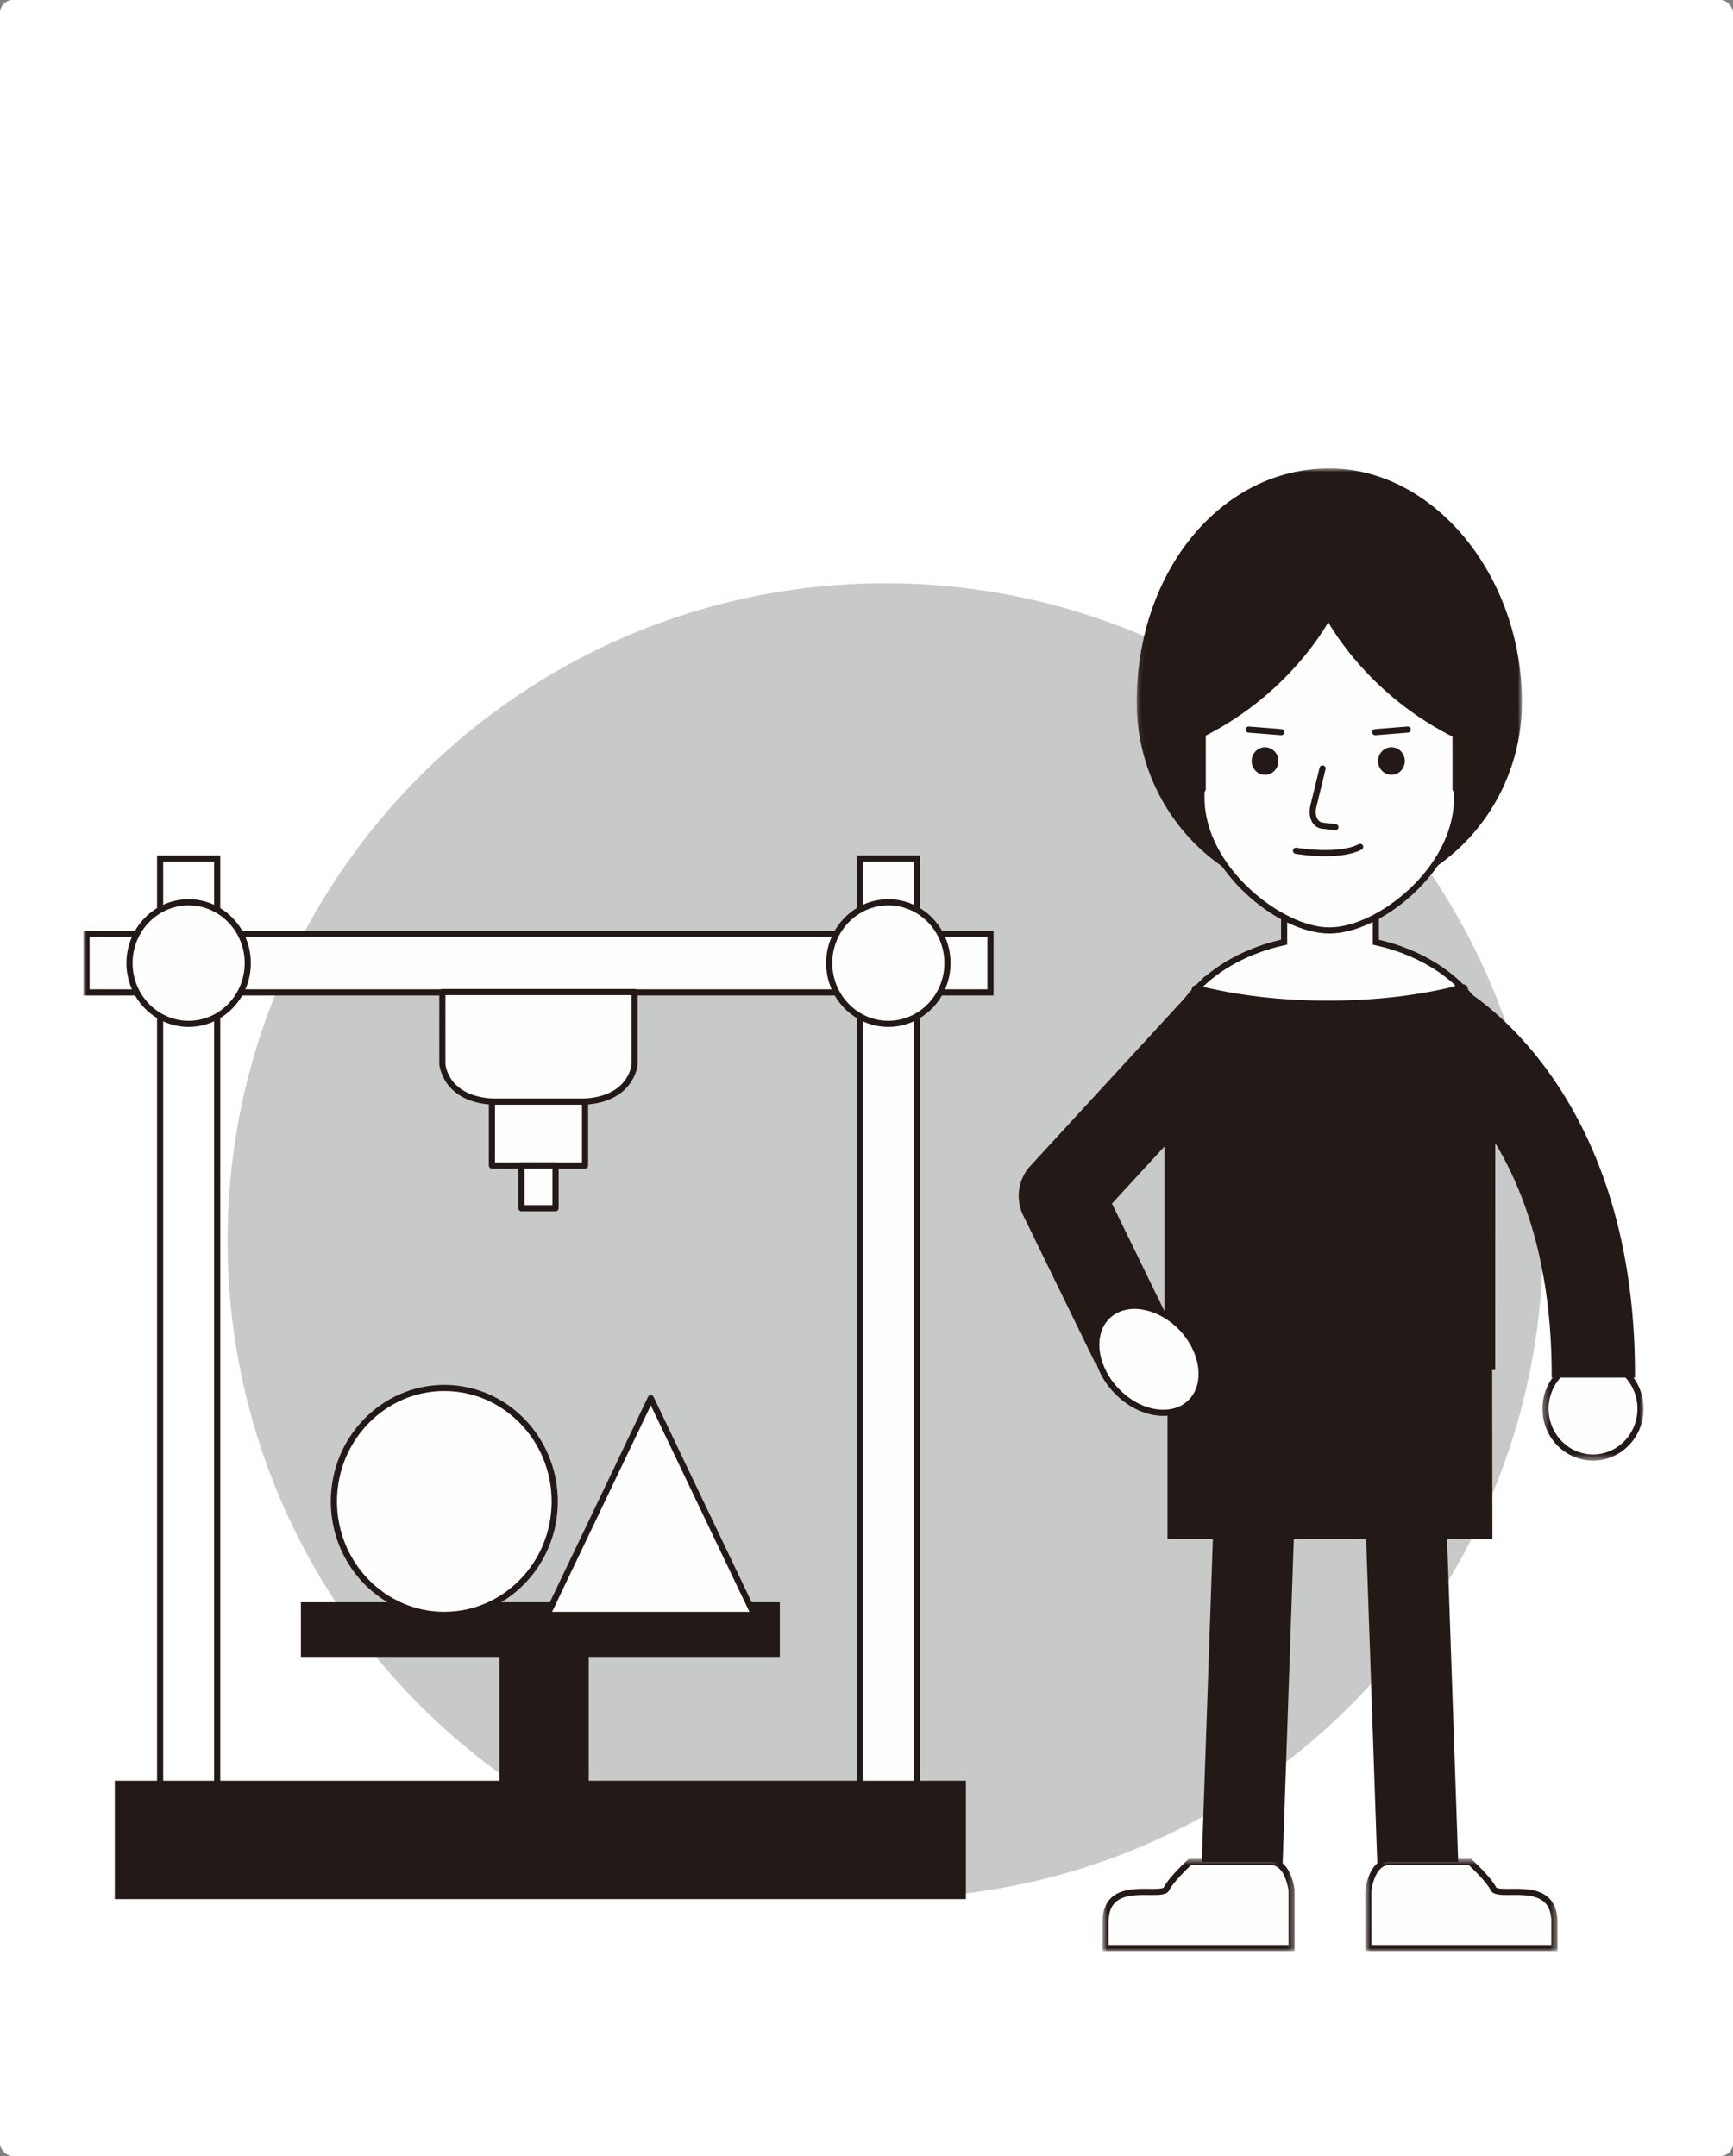 <svg xmlns="http://www.w3.org/2000/svg" xmlns:xlink="http://www.w3.org/1999/xlink" width="270" height="336" viewBox="0 0 270 336">
    <rect x="0" y="0" width="270" height="336" fill="#808080" stroke="none"/>
    <defs>
        <path id="7umkv2gbna" d="M0.096 0.936L60.116 0.936 60.116 68.175 0.096 68.175z"/>
        <path id="f75gy6syhc" d="M0.314 0.386L16.073 0.386 16.073 16.557 0.314 16.557z"/>
        <path id="eo6biadcte" d="M0.765 0.624L30.709 0.624 30.709 15 0.765 15z"/>
        <path id="ak8nb669rg" d="M0.71 0.624L30.651 0.624 30.651 15 0.71 15z"/>
        <path id="pmx1460wvi" d="M0 232.064L243.073 232.064 243.073 1 0 1z"/>
    </defs>
    <g fill="none" fill-rule="evenodd">
        <g>
            <g transform="translate(-1297 -88) translate(1297 88)">
                <rect width="270" height="336" fill="#FFF" rx="2"/>
                <g transform="translate(13 72)">
                    <path fill="#C8C9C9" d="M227.387 121.358c0 56.588-45.873 102.463-102.463 102.463-56.59 0-102.464-45.875-102.464-102.463 0-56.59 45.875-102.463 102.464-102.463 56.59 0 102.463 45.874 102.463 102.463"/>
                    <path fill="#231916" d="M157.886 139.836l-11.054-22.663c-1.151-2.362-.742-5.207 1.024-7.129L174.7 80.857l8.874 8.625-23.908 25.997 9.135 18.73-10.915 5.627z"/>
                    <path fill="#231916" d="M174.719 81.544l-26.512 28.825c-1.625 1.77-2.005 4.42-.944 6.595l10.839 22.222 10.063-5.188-9.072-18.602 23.814-25.895-8.188-7.957zm-17.048 58.942l-11.268-23.103c-1.233-2.526-.79-5.606 1.1-7.662l27.179-29.55 9.56 9.292-24.001 26.1 9.197 18.857-11.767 6.066zM185.817 220.109L175.137 219.723 177.547 149.596 188.23 149.983z"/>
                    <path fill="#231916" d="M176.127 218.8l8.767.318 2.346-68.213-8.769-.317-2.344 68.213zm10.614 2.3l-12.593-.455 2.475-72.04 12.597.456-2.479 72.039zM202.6 220.109L200.189 149.983 210.871 149.596 213.282 219.723z"/>
                    <path fill="#231916" d="M201.178 150.904l2.346 68.213 8.768-.317-2.345-68.213-8.77.317zm.498 70.196l-2.477-72.04 12.595-.455 2.477 72.04-12.595.455z"/>
                    <path fill="#231916" d="M219.519 167.85L168.899 167.85 168.899 141.023 219.48 141.023zM219.519 92.838c0 .089-.043.177-.043.288v47.897h-50.58V92.838c0-3.964 1.648-7.629 4.439-10.64l.01.011c5.925 1.528 12.98 2.414 20.562 2.414 7.798 0 15.035-.941 21.047-2.535 2.874 3.044 4.565 6.753 4.565 10.75"/>
                    <path fill="#FEFEFE" d="M201.36 74.836c5.558 1.217 10.33 3.809 13.593 7.252-6.012 1.594-13.249 2.535-21.047 2.535-7.582 0-14.637-.886-20.56-2.413l-.01-.012c3.262-3.51 8.087-6.145 13.73-7.374V67.66h14.293v7.175z"/>
                    <path fill="#231916" d="M169.375 140.544h49.621V93.126c0-.113.021-.206.036-.268.007-3.765-1.526-7.369-4.428-10.441-3.23-3.41-7.972-5.937-13.347-7.114l-.376-.083v-7.08h-13.336v7.07l-.378.082c-5.463 1.19-10.25 3.758-13.482 7.232-2.819 3.042-4.31 6.609-4.31 10.314v47.706zm50.58.958h-51.537V92.838c0-3.95 1.578-7.742 4.565-10.966 3.288-3.535 8.108-6.165 13.605-7.432v-7.258h15.25v7.271c5.407 1.252 10.177 3.838 13.463 7.305v.001c3.073 3.253 4.696 7.085 4.696 11.079 0 .096-.018.177-.032.235l-.01 48.429z"/>
                    <path fill="#231916" d="M193.906 85.301c-7.386 0-14.555-.842-20.73-2.435-.364-.093-.58-.464-.487-.827.094-.363.454-.58.826-.488 6.066 1.565 13.118 2.392 20.391 2.392 7.46 0 14.676-.869 20.873-2.512.353-.096.77.091.875.44.108.347-.026.701-.368.822-.012.004-.075.025-.085.027-6.383 1.697-13.722 2.581-21.295 2.581M223.437 37.406c0 16.653-13.13 30.154-29.332 30.154-16.2 0-29.33-13.5-29.33-30.154 0-20.154 13.13-35.728 29.33-35.728 16.202 0 29.332 16.94 29.332 35.728"/>
                    <g transform="translate(164 .064)">
                        <mask id="kuk33lwmkb" fill="#fff">
                            <use xlink:href="#7umkv2gbna"/>
                        </mask>
                        <path fill="#231916" d="M30.105 2.294C14.04 2.294 1.454 17.69 1.454 37.342c0 16.254 12.852 29.476 28.65 29.476 15.802 0 28.654-13.222 28.654-29.476 0-18.998-13.122-35.048-28.653-35.048m0 65.881c-16.547 0-30.01-13.831-30.01-30.833C.096 16.928 13.279.936 30.106.936c16.269 0 30.01 16.672 30.01 36.406 0 17.002-13.461 30.833-30.01 30.833" mask="url(#kuk33lwmkb)"/>
                    </g>
                    <path fill="#FEFEFE" d="M213.977 50.937v2.19c-.194 5.26-3.217 10.198-7.17 13.862-3.951 3.665-8.832 6.015-12.708 6.015-7.788 0-19.917-9.878-19.917-20.672V42.214c13.988-7.01 19.762-18.64 19.762-18.64s5.85 11.788 20.033 18.8v8.563z"/>
                    <path fill="#231916" d="M214.016 43.052h-.04c-.104 0-.207-.024-.3-.07-11.843-5.855-17.897-14.868-19.732-18.003-1.82 3.108-7.793 11.996-19.457 17.842-.336.167-.744.033-.91-.303-.17-.335-.035-.742.3-.911 13.607-6.82 19.403-18.222 19.459-18.336.115-.23.35-.376.608-.376s.494.146.608.376c.058.116 5.919 11.653 19.689 18.476.25.102.433.344.433.626 0 .375-.284.679-.658.679M194.099 73.483c-3.993 0-9.056-2.46-13.21-6.421-4.567-4.354-7.186-9.723-7.186-14.73v-1.395c0-.265.215-.478.479-.478s.479.213.479.478v1.395c0 10.755 12.116 20.193 19.438 20.193 3.722 0 8.467-2.255 12.384-5.886 4.286-3.976 6.845-8.907 7.015-13.53v-2.172c0-.265.215-.478.479-.478s.478.213.478.478v2.191c-.183 4.963-2.783 10.005-7.322 14.212-4.085 3.789-9.08 6.143-13.034 6.143"/>
                    <path fill="#231916" d="M213.977 51.616c-.374 0-.68-.304-.68-.679v-8.564c0-.375.306-.679.68-.679.374 0 .679.304.679.68v8.563c0 .375-.305.68-.68.68M174.182 51.616c-.374 0-.68-.304-.68-.679v-8.723c0-.375.306-.679.68-.679.374 0 .679.304.679.68v8.722c0 .375-.305.68-.68.68M195.057 57.385c-.02 0-.037 0-.056-.003l-2.055-.239c-.566-.066-1.065-.374-1.41-.868-.493-.709-.631-1.71-.378-2.745l1.434-5.895c.064-.255.318-.41.579-.352.257.062.414.321.353.578l-1.435 5.896c-.185.757-.097 1.494.234 1.971.13.187.364.421.733.463l2.057.24c.262.03.45.267.419.53-.028.244-.236.424-.475.424M193.5 61.432c-2.422 0-4.509-.354-4.664-.381-.26-.045-.434-.292-.389-.553.043-.26.282-.441.554-.39.061.01 6.512 1.104 9.69-.558.234-.12.523-.033.647.203.121.235.031.524-.202.646-1.543.805-3.696 1.033-5.637 1.033M186.173 46.596c0 1.185-.936 2.146-2.088 2.146-1.151 0-2.083-.96-2.083-2.146 0-1.185.932-2.146 2.083-2.146 1.152 0 2.088.961 2.088 2.146M205.874 46.596c0 1.185-.933 2.146-2.085 2.146s-2.089-.96-2.089-2.146c0-1.185.937-2.146 2.09-2.146 1.151 0 2.084.961 2.084 2.146M186.618 42.576c-.014 0-.024 0-.038-.002l-5.063-.402c-.263-.02-.46-.252-.439-.515.02-.264.252-.453.514-.439l5.063.402c.264.02.46.251.44.516-.019.25-.23.44-.477.44M201.259 42.576c-.247 0-.458-.19-.478-.44-.02-.265.176-.496.44-.516l5.065-.402c.264-.012.494.175.515.44.02.262-.177.493-.44.514l-5.065.402-.037.002"/>
                    <path fill="#FEFEFE" d="M242.594 147.536c0 4.202-3.315 7.606-7.402 7.606s-7.4-3.404-7.4-7.606c0-4.2 3.313-7.607 7.4-7.607s7.402 3.406 7.402 7.607"/>
                    <g transform="translate(227 139.064)">
                        <mask id="b42fxm53gd" fill="#fff">
                            <use xlink:href="#f75gy6syhc"/>
                        </mask>
                        <path fill="#231916" d="M8.192 1.344c-3.815 0-6.92 3.197-6.92 7.128 0 3.93 3.105 7.128 6.92 7.128 3.817 0 6.924-3.198 6.924-7.128s-3.107-7.128-6.924-7.128m0 15.213c-4.345 0-7.878-3.627-7.878-8.085C.314 4.014 3.847.386 8.192.386c4.347 0 7.882 3.628 7.882 8.086s-3.535 8.085-7.882 8.085" mask="url(#b42fxm53gd)"/>
                    </g>
                    <path fill="#231916" d="M241.255 142.201h-12.024c0-37.009-20.057-48.754-20.911-49.237l5.651-10.91c1.113.603 27.284 15.301 27.284 60.147"/>
                    <path fill="#231916" d="M229.708 141.722h11.066c-.173-41.65-23.06-56.893-26.607-59.004l-5.214 10.068c2.974 1.874 20.594 14.43 20.755 48.936zm12.026.958h-12.982v-.479c0-36.705-19.823-48.343-20.667-48.82l-.402-.227L213.77 81.4l.43.233c1.123.61 27.534 15.443 27.534 60.568v.48z"/>
                    <path fill="#FEFEFE" d="M172.654 146.383c2.655-2.857 1.842-8.096-1.827-11.722-3.67-3.597-8.808-4.225-11.468-1.37-2.659 2.857-1.83 8.096 1.841 11.711 3.67 3.612 8.794 4.223 11.454 1.381"/>
                    <path fill="#231916" d="M163.764 131.978c-.052 0-.103 0-.155.002-1.586.036-2.934.602-3.899 1.638-2.477 2.66-1.658 7.614 1.827 11.043 1.962 1.93 4.398 3.03 6.707 3.03h.147c1.59-.033 2.943-.598 3.913-1.635 2.474-2.662 1.661-7.621-1.814-11.054-1.94-1.901-4.442-3.024-6.726-3.024zm4.482 16.67c-2.56 0-5.24-1.197-7.383-3.305-3.849-3.79-4.68-9.342-1.854-12.377 1.145-1.23 2.728-1.901 4.578-1.944 2.646-.035 5.377 1.143 7.574 3.298 3.842 3.794 4.667 9.35 1.843 12.39-1.15 1.229-2.739 1.9-4.592 1.937-.056.002-.112.002-.166.002z"/>
                    <path fill="#FEFEFE" d="M184.98 218.166h-12.584s-2.841 2.577-3.652 4.175c-.812 1.597-9.5-1.843-9.5 5.157v4.087h28.986V222.586s-.49-4.42-3.25-4.42"/>
                    <g transform="translate(158 217.064)">
                        <mask id="mjsgx8hbof" fill="#fff">
                            <use xlink:href="#eo6biadcte"/>
                        </mask>
                        <path fill="#231916" d="M1.723 14.043H29.75V5.522c-.004 0-.476-3.941-2.771-3.941H14.583c-.564.526-2.748 2.605-3.413 3.914-.396.782-1.551.764-3.135.754-1.806-.025-4.058-.042-5.306 1.19-.677.672-1.006 1.65-1.006 2.995v3.609zM30.709 15H.765v-4.567c0-1.591.435-2.826 1.29-3.674 1.532-1.515 4.009-1.493 5.989-1.47.805.013 2.146.023 2.273-.23.842-1.657 3.639-4.205 3.758-4.312l.136-.124H26.98c3.153 0 3.705 4.648 3.725 4.846l.004 9.53z" mask="url(#mjsgx8hbof)"/>
                    </g>
                    <path fill="#FEFEFE" d="M203.436 218.166H216.02s2.842 2.577 3.653 4.175c.812 1.597 9.499-1.843 9.499 5.157v4.087h-28.984V222.586s.488-4.42 3.247-4.42"/>
                    <g transform="translate(199 217.064)">
                        <mask id="p7giq6fn9h" fill="#fff">
                            <use xlink:href="#ak8nb669rg"/>
                        </mask>
                        <path fill="#231916" d="M1.668 14.043h28.026v-3.61c0-1.343-.329-2.322-1.006-2.993-1.248-1.233-3.503-1.218-5.306-1.191-1.582.01-2.738.027-3.135-.754-.666-1.31-2.849-3.388-3.413-3.914H4.436c-2.297 0-2.767 3.955-2.772 3.995l.004 8.467zM30.651 15H.711V5.52c.023-.25.573-4.897 3.725-4.897h12.77l.137.124c.118.107 2.916 2.655 3.757 4.313.128.252 1.468.24 2.272.23 1.992-.024 4.46-.045 5.99 1.469.856.848 1.29 2.083 1.29 3.674V15z" mask="url(#p7giq6fn9h)"/>
                    </g>
                    <mask id="jtsuhouwtj" fill="#fff">
                        <use xlink:href="#pmx1460wvi"/>
                    </mask>
                    <path fill="#FEFEFE" d="M0.479 82.656L141.318 82.656 141.318 73.517 0.479 73.517z" mask="url(#jtsuhouwtj)"/>
                    <path fill="#231916" d="M.957 82.177h139.881v-8.182H.957v8.182zM0 83.135h141.796V73.038H0v10.097z" mask="url(#jtsuhouwtj)"/>
                    <path fill="#231916" d="M12.425 205.709h7.932V62.273h-7.932v143.436zm-.958.957h9.847V61.314h-9.847v145.352z" mask="url(#jtsuhouwtj)"/>
                    <path fill="#FEFEFE" d="M120.959 206.187L129.85 206.187 129.85 61.793 120.959 61.793z" mask="url(#jtsuhouwtj)"/>
                    <path fill="#231916" d="M121.438 205.709h7.934V62.273h-7.934v143.436zm-.959.957h9.85V61.314h-9.85v145.352z" mask="url(#jtsuhouwtj)"/>
                    <path fill="#FEFEFE" d="M25.603 78.086c0 5.231-4.124 9.472-9.213 9.472-5.088 0-9.214-4.241-9.214-9.472s4.126-9.473 9.214-9.473c5.089 0 9.213 4.242 9.213 9.473" mask="url(#jtsuhouwtj)"/>
                    <path fill="#231916" d="M16.39 69.092c-4.816 0-8.734 4.034-8.734 8.994s3.918 8.993 8.734 8.993c4.815 0 8.734-4.034 8.734-8.993 0-4.96-3.92-8.994-8.734-8.994m0 18.944c-5.344 0-9.692-4.464-9.692-9.95 0-5.487 4.348-9.952 9.692-9.952 5.343 0 9.69 4.465 9.69 9.952 0 5.486-4.347 9.95-9.69 9.95" mask="url(#jtsuhouwtj)"/>
                    <path fill="#FEFEFE" d="M134.617 78.086c0 5.231-4.126 9.472-9.215 9.472-5.089 0-9.215-4.241-9.215-9.472s4.126-9.473 9.215-9.473c5.09 0 9.215 4.242 9.215 9.473" mask="url(#jtsuhouwtj)"/>
                    <path fill="#231916" d="M125.403 69.092c-4.818 0-8.737 4.034-8.737 8.994s3.92 8.993 8.737 8.993 8.735-4.034 8.735-8.993c0-4.96-3.918-8.994-8.736-8.994m0 18.944c-5.346 0-9.692-4.464-9.692-9.95 0-5.487 4.347-9.952 9.693-9.952 5.346 0 9.693 4.465 9.693 9.952 0 5.486-4.347 9.95-9.694 9.95M5.568 223.276L136.808 223.276 136.808 206.187 5.568 206.187z" mask="url(#jtsuhouwtj)"/>
                    <path fill="#231916" d="M6.247 222.597h129.882v-15.731H6.247v15.731zm-1.359 1.358h132.598v-18.447H4.888v18.447zM34.56 185.525L107.814 185.525 107.814 178.372 34.56 178.372z" mask="url(#jtsuhouwtj)"/>
                    <path fill="#231916" d="M35.238 184.846h71.896v-5.795H35.238v5.795zm-1.357 1.358h74.612v-8.511H33.881v8.511z" mask="url(#jtsuhouwtj)"/>
                    <path fill="#231916" d="M65.485 206.187L78.048 206.187 78.048 185.525 65.485 185.525z" mask="url(#jtsuhouwtj)"/>
                    <path fill="#231916" d="M66.164 205.508h11.205v-19.305H66.164v19.305zm-1.357 1.358h13.92v-22.02h-13.92v22.02z" mask="url(#jtsuhouwtj)"/>
                    <path fill="#FEFEFE" d="M73.425 161.98c0 9.765-7.702 17.682-17.201 17.682-9.504 0-17.203-7.917-17.203-17.681 0-9.77 7.699-17.686 17.203-17.686 9.499 0 17.201 7.917 17.201 17.686" mask="url(#jtsuhouwtj)"/>
                    <path fill="#231916" d="M56.224 144.774c-9.223 0-16.725 7.719-16.725 17.207 0 9.484 7.502 17.202 16.725 17.202 9.22 0 16.722-7.718 16.722-17.202 0-9.488-7.501-17.207-16.722-17.207m0 35.367c-9.75 0-17.683-8.147-17.683-18.16 0-10.017 7.933-18.166 17.683-18.166 9.748 0 17.68 8.15 17.68 18.166 0 10.013-7.932 18.16-17.68 18.16" mask="url(#jtsuhouwtj)"/>
                    <path fill="#FEFEFE" d="M72.254 179.662L88.393 145.893 104.517 179.662z" mask="url(#jtsuhouwtj)"/>
                    <path fill="#231916" d="M73.013 179.183h30.744l-15.364-32.18-15.38 32.18zm31.504.958H72.254c-.165 0-.318-.084-.406-.224-.086-.14-.097-.313-.026-.462l16.139-33.768c.08-.167.247-.273.432-.273s.353.106.433.273l16.123 33.768c.07.149.06.323-.026.462-.088.14-.241.224-.406.224z" mask="url(#jtsuhouwtj)"/>
                    <path fill="#FEFEFE" d="M70.898 82.605h14.98v11.229s-.387 5.86-8.7 5.86H64.616c-8.31 0-8.697-5.86-8.697-5.86v-11.23h14.979z" mask="url(#jtsuhouwtj)"/>
                    <path fill="#231916" d="M56.398 83.083v10.75c.015.188.484 5.382 8.218 5.382h12.563c7.736 0 8.206-5.194 8.224-5.416L85.4 83.083H56.398zm20.78 17.09H64.617c-8.657 0-9.17-6.246-9.174-6.308l-.002-11.26c0-.265.215-.48.479-.48h29.96c.264 0 .479.215.479.48v11.228c-.005.094-.52 6.34-9.18 6.34z" mask="url(#jtsuhouwtj)"/>
                    <path fill="#FEFEFE" d="M63.641 109.629L78.151 109.629 78.151 99.679 63.641 99.679z" mask="url(#jtsuhouwtj)"/>
                    <path fill="#231916" d="M64.12 109.15h13.552v-8.993H64.12v8.993zm14.031.958h-14.51c-.264 0-.479-.215-.479-.479v-9.95c0-.265.215-.479.479-.479h14.51c.264 0 .479.214.479.479v9.95c0 .264-.215.479-.479.479z" mask="url(#jtsuhouwtj)"/>
                    <path fill="#FEFEFE" d="M68.239 116.284L73.554 116.284 73.554 109.628 68.239 109.628z" mask="url(#jtsuhouwtj)"/>
                    <path fill="#231916" d="M68.717 115.805h4.358v-5.698h-4.358v5.698zm4.837.958h-5.316c-.263 0-.478-.214-.478-.479v-6.655c0-.265.215-.479.478-.479h5.316c.264 0 .478.214.478.479v6.655c0 .265-.214.479-.478.479z" mask="url(#jtsuhouwtj)"/>
                </g>
            </g>
        </g>
    </g>
</svg>
